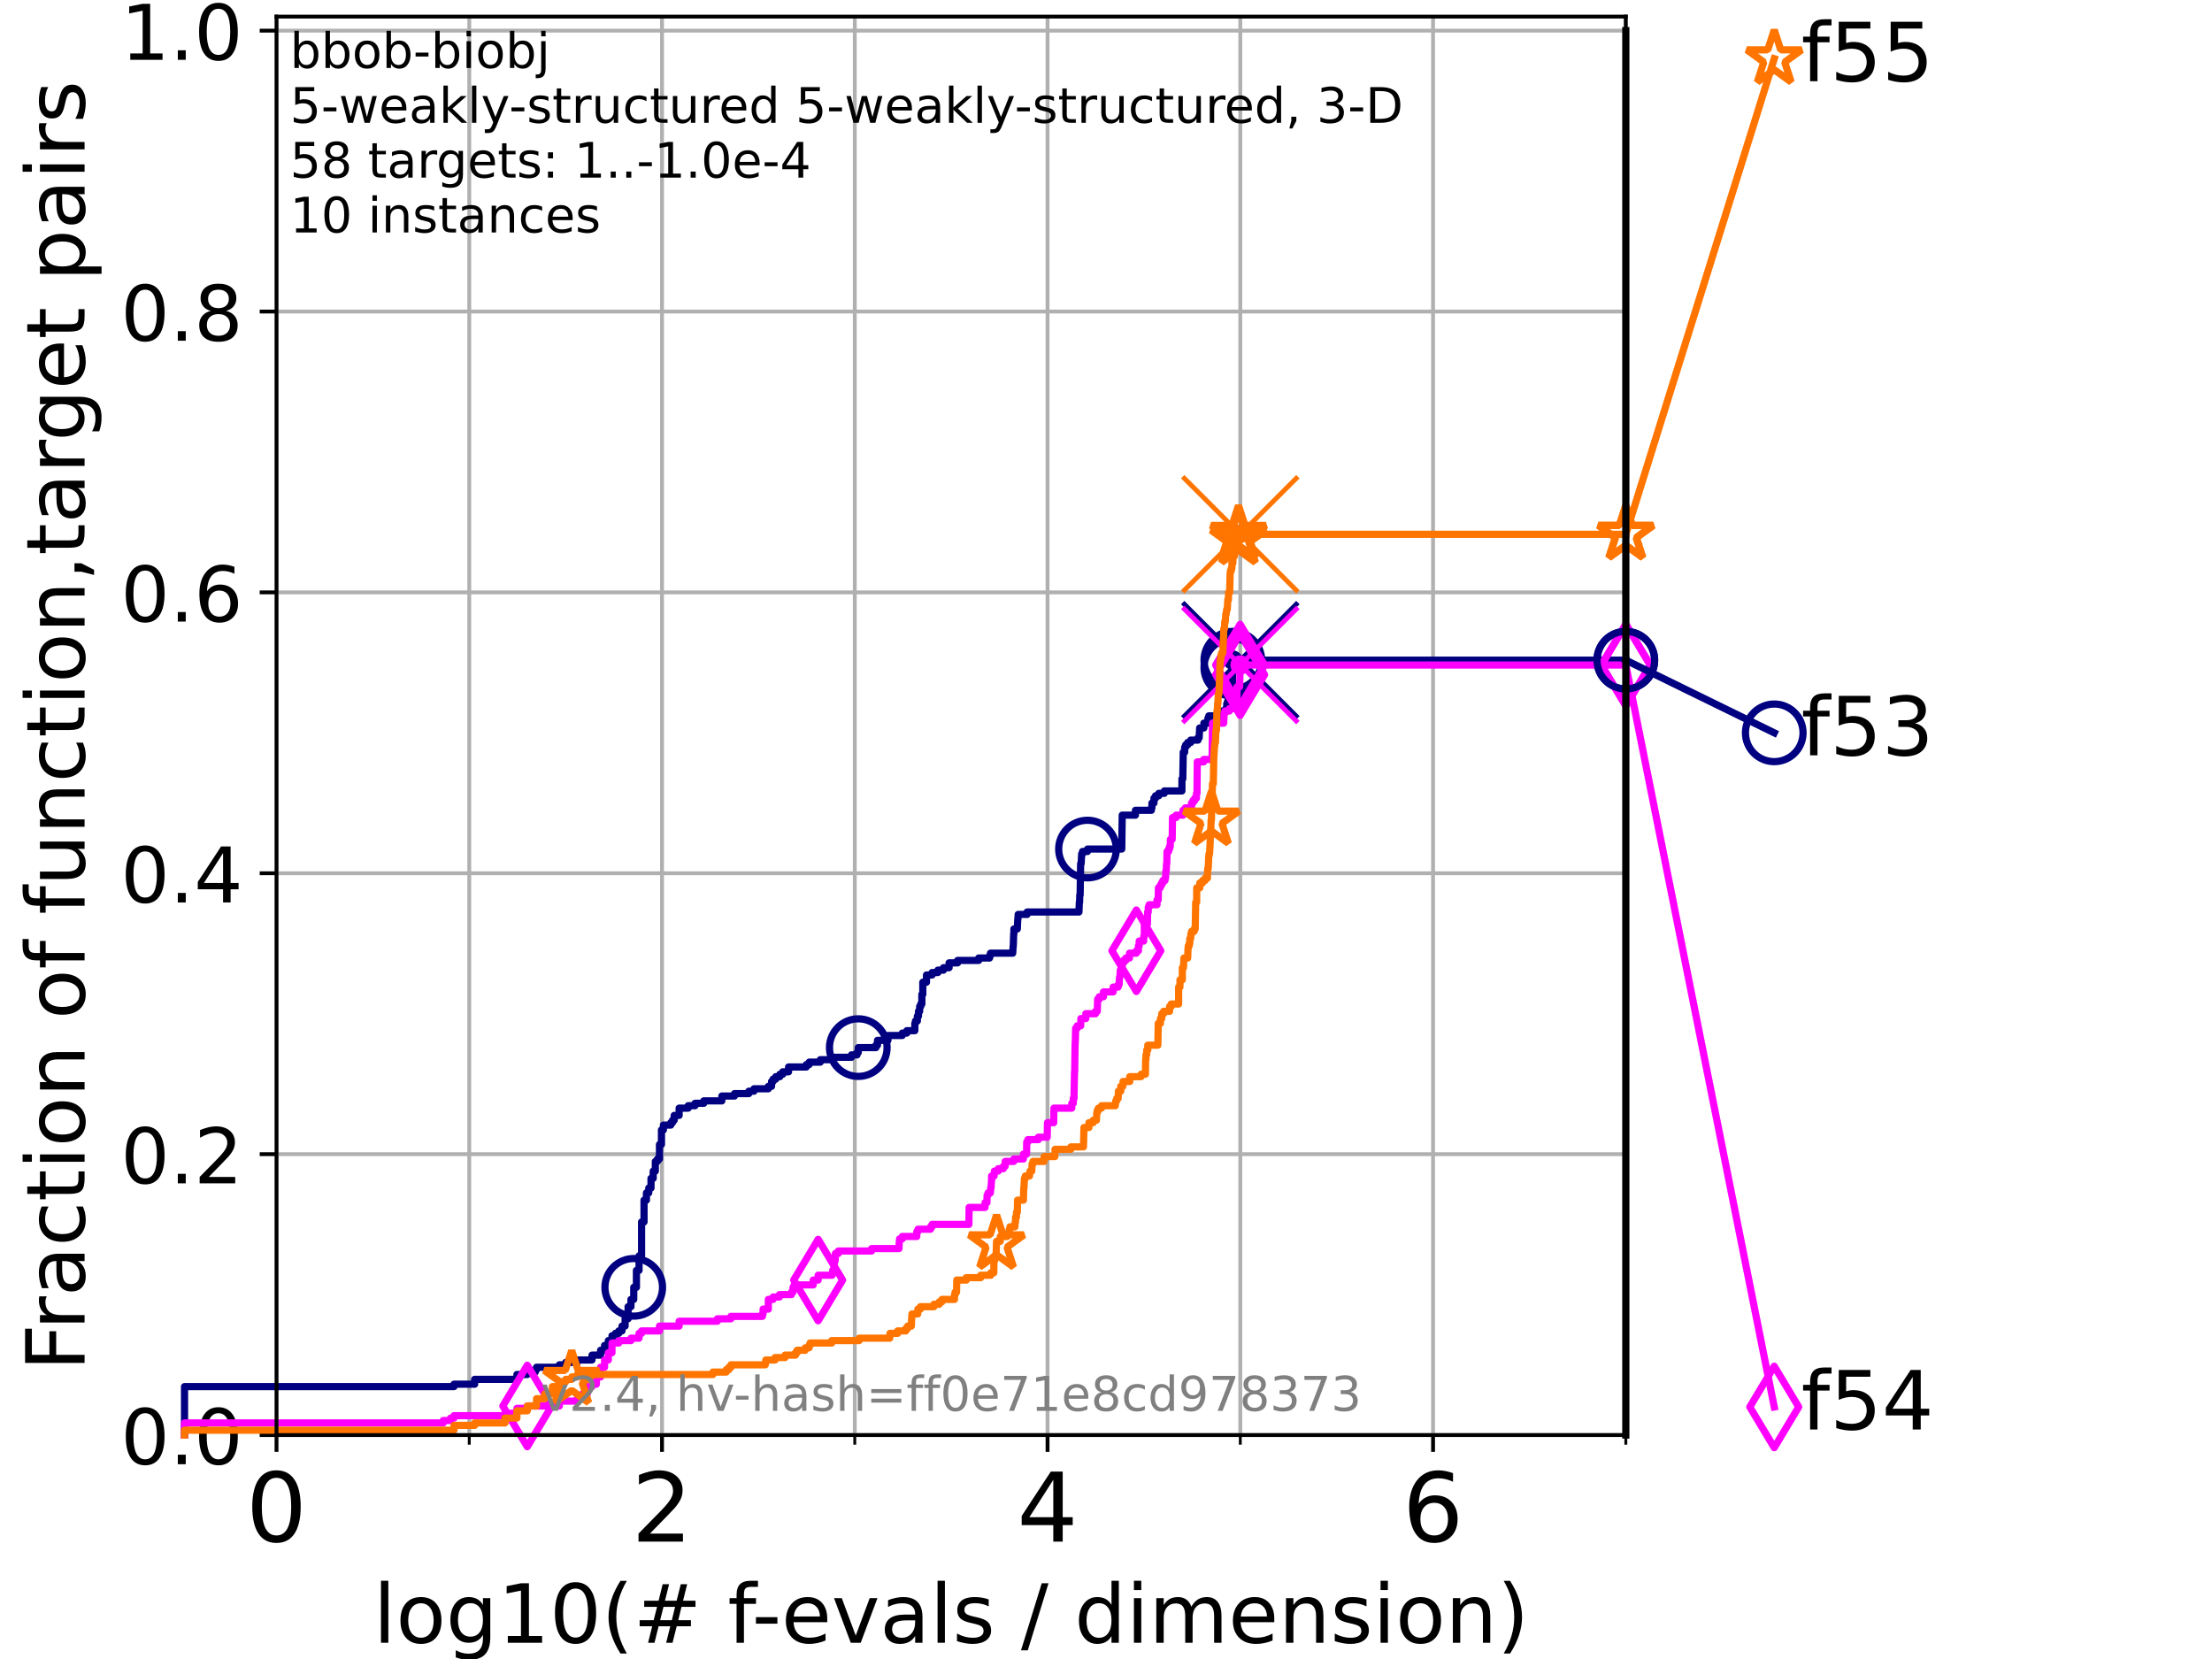 <?xml version="1.0" encoding="utf-8" standalone="no"?>
<!DOCTYPE svg PUBLIC "-//W3C//DTD SVG 1.1//EN"
  "http://www.w3.org/Graphics/SVG/1.1/DTD/svg11.dtd">
<!-- Created with matplotlib (https://matplotlib.org/) -->
<svg height="345.6pt" version="1.1" viewBox="0 0 460.8 345.6" width="460.8pt" xmlns="http://www.w3.org/2000/svg" xmlns:xlink="http://www.w3.org/1999/xlink">
 <defs>
  <style type="text/css">*{stroke-linecap:butt;stroke-linejoin:round;}</style>
 </defs>
 <g id="figure_1">
  <g id="patch_1">
   <path d="M 0 345.6 
L 460.8 345.6 
L 460.8 0 
L 0 0 
z
" style="fill:#ffffff;"/>
  </g>
  <g id="axes_1">
   <g id="patch_2">
    <path d="M 57.6 298.944 
L 338.688 298.944 
L 338.688 3.456 
L 57.6 3.456 
z
" style="fill:#ffffff;"/>
   </g>
   <g id="matplotlib.axis_1">
    <g id="xtick_1">
     <g id="line2d_1">
      <path clip-path="url(#pd748ca84dd)" d="M 57.6 298.944 
L 57.6 3.456 
" style="fill:none;stroke:#b0b0b0;stroke-linecap:square;stroke-width:0.8;"/>
     </g>
     <g id="line2d_2">
      <defs>
       <path d="M 0 0 
L 0 3.5 
" id="ma27e80928c" style="stroke:#000000;stroke-width:0.8;"/>
      </defs>
      <g>
       <use style="stroke:#000000;stroke-width:0.8;" x="57.6" xlink:href="#ma27e80928c" y="298.944"/>
      </g>
     </g>
     <g id="text_1">
      <!-- 0 -->
      <g transform="translate(51.237 321.141)scale(0.2 -0.2)">
       <defs>
        <path d="M 31.781 66.406 
Q 24.172 66.406 20.328 58.906 
Q 16.5 51.422 16.5 36.375 
Q 16.5 21.391 20.328 13.891 
Q 24.172 6.391 31.781 6.391 
Q 39.453 6.391 43.281 13.891 
Q 47.125 21.391 47.125 36.375 
Q 47.125 51.422 43.281 58.906 
Q 39.453 66.406 31.781 66.406 
z
M 31.781 74.219 
Q 44.047 74.219 50.516 64.516 
Q 56.984 54.828 56.984 36.375 
Q 56.984 17.969 50.516 8.266 
Q 44.047 -1.422 31.781 -1.422 
Q 19.531 -1.422 13.062 8.266 
Q 6.594 17.969 6.594 36.375 
Q 6.594 54.828 13.062 64.516 
Q 19.531 74.219 31.781 74.219 
z
" id="DejaVuSans-48"/>
       </defs>
       <use xlink:href="#DejaVuSans-48"/>
      </g>
     </g>
    </g>
    <g id="xtick_2">
     <g id="line2d_3">
      <path clip-path="url(#pd748ca84dd)" d="M 137.911 298.944 
L 137.911 3.456 
" style="fill:none;stroke:#b0b0b0;stroke-linecap:square;stroke-width:0.8;"/>
     </g>
     <g id="line2d_4">
      <g>
       <use style="stroke:#000000;stroke-width:0.8;" x="137.911" xlink:href="#ma27e80928c" y="298.944"/>
      </g>
     </g>
     <g id="text_2">
      <!-- 2 -->
      <g transform="translate(131.548 321.141)scale(0.2 -0.2)">
       <defs>
        <path d="M 19.188 8.297 
L 53.609 8.297 
L 53.609 0 
L 7.328 0 
L 7.328 8.297 
Q 12.938 14.109 22.625 23.891 
Q 32.328 33.688 34.812 36.531 
Q 39.547 41.844 41.422 45.531 
Q 43.312 49.219 43.312 52.781 
Q 43.312 58.594 39.234 62.25 
Q 35.156 65.922 28.609 65.922 
Q 23.969 65.922 18.812 64.312 
Q 13.672 62.703 7.812 59.422 
L 7.812 69.391 
Q 13.766 71.781 18.938 73 
Q 24.125 74.219 28.422 74.219 
Q 39.75 74.219 46.484 68.547 
Q 53.219 62.891 53.219 53.422 
Q 53.219 48.922 51.531 44.891 
Q 49.859 40.875 45.406 35.406 
Q 44.188 33.984 37.641 27.219 
Q 31.109 20.453 19.188 8.297 
z
" id="DejaVuSans-50"/>
       </defs>
       <use xlink:href="#DejaVuSans-50"/>
      </g>
     </g>
    </g>
    <g id="xtick_3">
     <g id="line2d_5">
      <path clip-path="url(#pd748ca84dd)" d="M 218.222 298.944 
L 218.222 3.456 
" style="fill:none;stroke:#b0b0b0;stroke-linecap:square;stroke-width:0.8;"/>
     </g>
     <g id="line2d_6">
      <g>
       <use style="stroke:#000000;stroke-width:0.8;" x="218.222" xlink:href="#ma27e80928c" y="298.944"/>
      </g>
     </g>
     <g id="text_3">
      <!-- 4 -->
      <g transform="translate(211.859 321.141)scale(0.2 -0.2)">
       <defs>
        <path d="M 37.797 64.312 
L 12.891 25.391 
L 37.797 25.391 
z
M 35.203 72.906 
L 47.609 72.906 
L 47.609 25.391 
L 58.016 25.391 
L 58.016 17.188 
L 47.609 17.188 
L 47.609 0 
L 37.797 0 
L 37.797 17.188 
L 4.891 17.188 
L 4.891 26.703 
z
" id="DejaVuSans-52"/>
       </defs>
       <use xlink:href="#DejaVuSans-52"/>
      </g>
     </g>
    </g>
    <g id="xtick_4">
     <g id="line2d_7">
      <path clip-path="url(#pd748ca84dd)" d="M 298.533 298.944 
L 298.533 3.456 
" style="fill:none;stroke:#b0b0b0;stroke-linecap:square;stroke-width:0.8;"/>
     </g>
     <g id="line2d_8">
      <g>
       <use style="stroke:#000000;stroke-width:0.8;" x="298.533" xlink:href="#ma27e80928c" y="298.944"/>
      </g>
     </g>
     <g id="text_4">
      <!-- 6 -->
      <g transform="translate(292.17 321.141)scale(0.2 -0.2)">
       <defs>
        <path d="M 33.016 40.375 
Q 26.375 40.375 22.484 35.828 
Q 18.609 31.297 18.609 23.391 
Q 18.609 15.531 22.484 10.953 
Q 26.375 6.391 33.016 6.391 
Q 39.656 6.391 43.531 10.953 
Q 47.406 15.531 47.406 23.391 
Q 47.406 31.297 43.531 35.828 
Q 39.656 40.375 33.016 40.375 
z
M 52.594 71.297 
L 52.594 62.312 
Q 48.875 64.062 45.094 64.984 
Q 41.312 65.922 37.594 65.922 
Q 27.828 65.922 22.672 59.328 
Q 17.531 52.734 16.797 39.406 
Q 19.672 43.656 24.016 45.922 
Q 28.375 48.188 33.594 48.188 
Q 44.578 48.188 50.953 41.516 
Q 57.328 34.859 57.328 23.391 
Q 57.328 12.156 50.688 5.359 
Q 44.047 -1.422 33.016 -1.422 
Q 20.359 -1.422 13.672 8.266 
Q 6.984 17.969 6.984 36.375 
Q 6.984 53.656 15.188 63.938 
Q 23.391 74.219 37.203 74.219 
Q 40.922 74.219 44.703 73.484 
Q 48.484 72.75 52.594 71.297 
z
" id="DejaVuSans-54"/>
       </defs>
       <use xlink:href="#DejaVuSans-54"/>
      </g>
     </g>
    </g>
    <g id="xtick_5">
     <g id="line2d_9">
      <path clip-path="url(#pd748ca84dd)" d="M 97.755 298.944 
L 97.755 3.456 
" style="fill:none;stroke:#b0b0b0;stroke-linecap:square;stroke-width:0.8;"/>
     </g>
     <g id="line2d_10">
      <defs>
       <path d="M 0 0 
L 0 2 
" id="m05121e57a5" style="stroke:#000000;stroke-width:0.6;"/>
      </defs>
      <g>
       <use style="stroke:#000000;stroke-width:0.6;" x="97.755" xlink:href="#m05121e57a5" y="298.944"/>
      </g>
     </g>
    </g>
    <g id="xtick_6">
     <g id="line2d_11">
      <path clip-path="url(#pd748ca84dd)" d="M 178.066 298.944 
L 178.066 3.456 
" style="fill:none;stroke:#b0b0b0;stroke-linecap:square;stroke-width:0.8;"/>
     </g>
     <g id="line2d_12">
      <g>
       <use style="stroke:#000000;stroke-width:0.6;" x="178.066" xlink:href="#m05121e57a5" y="298.944"/>
      </g>
     </g>
    </g>
    <g id="xtick_7">
     <g id="line2d_13">
      <path clip-path="url(#pd748ca84dd)" d="M 258.377 298.944 
L 258.377 3.456 
" style="fill:none;stroke:#b0b0b0;stroke-linecap:square;stroke-width:0.8;"/>
     </g>
     <g id="line2d_14">
      <g>
       <use style="stroke:#000000;stroke-width:0.6;" x="258.377" xlink:href="#m05121e57a5" y="298.944"/>
      </g>
     </g>
    </g>
    <g id="xtick_8">
     <g id="line2d_15">
      <path clip-path="url(#pd748ca84dd)" d="M 338.688 298.944 
L 338.688 3.456 
" style="fill:none;stroke:#b0b0b0;stroke-linecap:square;stroke-width:0.8;"/>
     </g>
     <g id="line2d_16">
      <g>
       <use style="stroke:#000000;stroke-width:0.6;" x="338.688" xlink:href="#m05121e57a5" y="298.944"/>
      </g>
     </g>
    </g>
    <g id="text_5">
     <!-- log10(# f-evals / dimension) -->
     <g transform="translate(77.764 342.218)scale(0.17 -0.17)">
      <defs>
       <path d="M 9.422 75.984 
L 18.406 75.984 
L 18.406 0 
L 9.422 0 
z
" id="DejaVuSans-108"/>
       <path d="M 30.609 48.391 
Q 23.391 48.391 19.188 42.75 
Q 14.984 37.109 14.984 27.297 
Q 14.984 17.484 19.156 11.844 
Q 23.344 6.203 30.609 6.203 
Q 37.797 6.203 41.984 11.859 
Q 46.188 17.531 46.188 27.297 
Q 46.188 37.016 41.984 42.703 
Q 37.797 48.391 30.609 48.391 
z
M 30.609 56 
Q 42.328 56 49.016 48.375 
Q 55.719 40.766 55.719 27.297 
Q 55.719 13.875 49.016 6.219 
Q 42.328 -1.422 30.609 -1.422 
Q 18.844 -1.422 12.172 6.219 
Q 5.516 13.875 5.516 27.297 
Q 5.516 40.766 12.172 48.375 
Q 18.844 56 30.609 56 
z
" id="DejaVuSans-111"/>
       <path d="M 45.406 27.984 
Q 45.406 37.75 41.375 43.109 
Q 37.359 48.484 30.078 48.484 
Q 22.859 48.484 18.828 43.109 
Q 14.797 37.75 14.797 27.984 
Q 14.797 18.266 18.828 12.891 
Q 22.859 7.516 30.078 7.516 
Q 37.359 7.516 41.375 12.891 
Q 45.406 18.266 45.406 27.984 
z
M 54.391 6.781 
Q 54.391 -7.172 48.188 -13.984 
Q 42 -20.797 29.203 -20.797 
Q 24.469 -20.797 20.266 -20.094 
Q 16.062 -19.391 12.109 -17.922 
L 12.109 -9.188 
Q 16.062 -11.328 19.922 -12.344 
Q 23.781 -13.375 27.781 -13.375 
Q 36.625 -13.375 41.016 -8.766 
Q 45.406 -4.156 45.406 5.172 
L 45.406 9.625 
Q 42.625 4.781 38.281 2.391 
Q 33.938 0 27.875 0 
Q 17.828 0 11.672 7.656 
Q 5.516 15.328 5.516 27.984 
Q 5.516 40.672 11.672 48.328 
Q 17.828 56 27.875 56 
Q 33.938 56 38.281 53.609 
Q 42.625 51.219 45.406 46.391 
L 45.406 54.688 
L 54.391 54.688 
z
" id="DejaVuSans-103"/>
       <path d="M 12.406 8.297 
L 28.516 8.297 
L 28.516 63.922 
L 10.984 60.406 
L 10.984 69.391 
L 28.422 72.906 
L 38.281 72.906 
L 38.281 8.297 
L 54.391 8.297 
L 54.391 0 
L 12.406 0 
z
" id="DejaVuSans-49"/>
       <path d="M 31 75.875 
Q 24.469 64.656 21.281 53.656 
Q 18.109 42.672 18.109 31.391 
Q 18.109 20.125 21.312 9.062 
Q 24.516 -2 31 -13.188 
L 23.188 -13.188 
Q 15.875 -1.703 12.234 9.375 
Q 8.594 20.453 8.594 31.391 
Q 8.594 42.281 12.203 53.312 
Q 15.828 64.359 23.188 75.875 
z
" id="DejaVuSans-40"/>
       <path d="M 51.125 44 
L 36.922 44 
L 32.812 27.688 
L 47.125 27.688 
z
M 43.797 71.781 
L 38.719 51.516 
L 52.984 51.516 
L 58.109 71.781 
L 65.922 71.781 
L 60.891 51.516 
L 76.125 51.516 
L 76.125 44 
L 58.984 44 
L 54.984 27.688 
L 70.516 27.688 
L 70.516 20.219 
L 53.078 20.219 
L 48 0 
L 40.188 0 
L 45.219 20.219 
L 30.906 20.219 
L 25.875 0 
L 18.016 0 
L 23.094 20.219 
L 7.719 20.219 
L 7.719 27.688 
L 24.906 27.688 
L 29 44 
L 13.281 44 
L 13.281 51.516 
L 30.906 51.516 
L 35.891 71.781 
z
" id="DejaVuSans-35"/>
       <path id="DejaVuSans-32"/>
       <path d="M 37.109 75.984 
L 37.109 68.5 
L 28.516 68.5 
Q 23.688 68.5 21.797 66.547 
Q 19.922 64.594 19.922 59.516 
L 19.922 54.688 
L 34.719 54.688 
L 34.719 47.703 
L 19.922 47.703 
L 19.922 0 
L 10.891 0 
L 10.891 47.703 
L 2.297 47.703 
L 2.297 54.688 
L 10.891 54.688 
L 10.891 58.5 
Q 10.891 67.625 15.141 71.797 
Q 19.391 75.984 28.609 75.984 
z
" id="DejaVuSans-102"/>
       <path d="M 4.891 31.391 
L 31.203 31.391 
L 31.203 23.391 
L 4.891 23.391 
z
" id="DejaVuSans-45"/>
       <path d="M 56.203 29.594 
L 56.203 25.203 
L 14.891 25.203 
Q 15.484 15.922 20.484 11.062 
Q 25.484 6.203 34.422 6.203 
Q 39.594 6.203 44.453 7.469 
Q 49.312 8.734 54.109 11.281 
L 54.109 2.781 
Q 49.266 0.734 44.188 -0.344 
Q 39.109 -1.422 33.891 -1.422 
Q 20.797 -1.422 13.156 6.188 
Q 5.516 13.812 5.516 26.812 
Q 5.516 40.234 12.766 48.109 
Q 20.016 56 32.328 56 
Q 43.359 56 49.781 48.891 
Q 56.203 41.797 56.203 29.594 
z
M 47.219 32.234 
Q 47.125 39.594 43.094 43.984 
Q 39.062 48.391 32.422 48.391 
Q 24.906 48.391 20.391 44.141 
Q 15.875 39.891 15.188 32.172 
z
" id="DejaVuSans-101"/>
       <path d="M 2.984 54.688 
L 12.5 54.688 
L 29.594 8.797 
L 46.688 54.688 
L 56.203 54.688 
L 35.688 0 
L 23.484 0 
z
" id="DejaVuSans-118"/>
       <path d="M 34.281 27.484 
Q 23.391 27.484 19.188 25 
Q 14.984 22.516 14.984 16.5 
Q 14.984 11.719 18.141 8.906 
Q 21.297 6.109 26.703 6.109 
Q 34.188 6.109 38.703 11.406 
Q 43.219 16.703 43.219 25.484 
L 43.219 27.484 
z
M 52.203 31.203 
L 52.203 0 
L 43.219 0 
L 43.219 8.297 
Q 40.141 3.328 35.547 0.953 
Q 30.953 -1.422 24.312 -1.422 
Q 15.922 -1.422 10.953 3.297 
Q 6 8.016 6 15.922 
Q 6 25.141 12.172 29.828 
Q 18.359 34.516 30.609 34.516 
L 43.219 34.516 
L 43.219 35.406 
Q 43.219 41.609 39.141 45 
Q 35.062 48.391 27.688 48.391 
Q 23 48.391 18.547 47.266 
Q 14.109 46.141 10.016 43.891 
L 10.016 52.203 
Q 14.938 54.109 19.578 55.047 
Q 24.219 56 28.609 56 
Q 40.484 56 46.344 49.844 
Q 52.203 43.703 52.203 31.203 
z
" id="DejaVuSans-97"/>
       <path d="M 44.281 53.078 
L 44.281 44.578 
Q 40.484 46.531 36.375 47.5 
Q 32.281 48.484 27.875 48.484 
Q 21.188 48.484 17.844 46.438 
Q 14.5 44.391 14.5 40.281 
Q 14.5 37.156 16.891 35.375 
Q 19.281 33.594 26.516 31.984 
L 29.594 31.297 
Q 39.156 29.25 43.188 25.516 
Q 47.219 21.781 47.219 15.094 
Q 47.219 7.469 41.188 3.016 
Q 35.156 -1.422 24.609 -1.422 
Q 20.219 -1.422 15.453 -0.562 
Q 10.688 0.297 5.422 2 
L 5.422 11.281 
Q 10.406 8.688 15.234 7.391 
Q 20.062 6.109 24.812 6.109 
Q 31.156 6.109 34.562 8.281 
Q 37.984 10.453 37.984 14.406 
Q 37.984 18.062 35.516 20.016 
Q 33.062 21.969 24.703 23.781 
L 21.578 24.516 
Q 13.234 26.266 9.516 29.906 
Q 5.812 33.547 5.812 39.891 
Q 5.812 47.609 11.281 51.797 
Q 16.75 56 26.812 56 
Q 31.781 56 36.172 55.266 
Q 40.578 54.547 44.281 53.078 
z
" id="DejaVuSans-115"/>
       <path d="M 25.391 72.906 
L 33.688 72.906 
L 8.297 -9.281 
L 0 -9.281 
z
" id="DejaVuSans-47"/>
       <path d="M 45.406 46.391 
L 45.406 75.984 
L 54.391 75.984 
L 54.391 0 
L 45.406 0 
L 45.406 8.203 
Q 42.578 3.328 38.25 0.953 
Q 33.938 -1.422 27.875 -1.422 
Q 17.969 -1.422 11.734 6.484 
Q 5.516 14.406 5.516 27.297 
Q 5.516 40.188 11.734 48.094 
Q 17.969 56 27.875 56 
Q 33.938 56 38.25 53.625 
Q 42.578 51.266 45.406 46.391 
z
M 14.797 27.297 
Q 14.797 17.391 18.875 11.75 
Q 22.953 6.109 30.078 6.109 
Q 37.203 6.109 41.297 11.75 
Q 45.406 17.391 45.406 27.297 
Q 45.406 37.203 41.297 42.844 
Q 37.203 48.484 30.078 48.484 
Q 22.953 48.484 18.875 42.844 
Q 14.797 37.203 14.797 27.297 
z
" id="DejaVuSans-100"/>
       <path d="M 9.422 54.688 
L 18.406 54.688 
L 18.406 0 
L 9.422 0 
z
M 9.422 75.984 
L 18.406 75.984 
L 18.406 64.594 
L 9.422 64.594 
z
" id="DejaVuSans-105"/>
       <path d="M 52 44.188 
Q 55.375 50.25 60.062 53.125 
Q 64.75 56 71.094 56 
Q 79.641 56 84.281 50.016 
Q 88.922 44.047 88.922 33.016 
L 88.922 0 
L 79.891 0 
L 79.891 32.719 
Q 79.891 40.578 77.094 44.375 
Q 74.312 48.188 68.609 48.188 
Q 61.625 48.188 57.562 43.547 
Q 53.516 38.922 53.516 30.906 
L 53.516 0 
L 44.484 0 
L 44.484 32.719 
Q 44.484 40.625 41.703 44.406 
Q 38.922 48.188 33.109 48.188 
Q 26.219 48.188 22.156 43.531 
Q 18.109 38.875 18.109 30.906 
L 18.109 0 
L 9.078 0 
L 9.078 54.688 
L 18.109 54.688 
L 18.109 46.188 
Q 21.188 51.219 25.484 53.609 
Q 29.781 56 35.688 56 
Q 41.656 56 45.828 52.969 
Q 50 49.953 52 44.188 
z
" id="DejaVuSans-109"/>
       <path d="M 54.891 33.016 
L 54.891 0 
L 45.906 0 
L 45.906 32.719 
Q 45.906 40.484 42.875 44.328 
Q 39.844 48.188 33.797 48.188 
Q 26.516 48.188 22.312 43.547 
Q 18.109 38.922 18.109 30.906 
L 18.109 0 
L 9.078 0 
L 9.078 54.688 
L 18.109 54.688 
L 18.109 46.188 
Q 21.344 51.125 25.703 53.562 
Q 30.078 56 35.797 56 
Q 45.219 56 50.047 50.172 
Q 54.891 44.344 54.891 33.016 
z
" id="DejaVuSans-110"/>
       <path d="M 8.016 75.875 
L 15.828 75.875 
Q 23.141 64.359 26.781 53.312 
Q 30.422 42.281 30.422 31.391 
Q 30.422 20.453 26.781 9.375 
Q 23.141 -1.703 15.828 -13.188 
L 8.016 -13.188 
Q 14.5 -2 17.703 9.062 
Q 20.906 20.125 20.906 31.391 
Q 20.906 42.672 17.703 53.656 
Q 14.5 64.656 8.016 75.875 
z
" id="DejaVuSans-41"/>
      </defs>
      <use xlink:href="#DejaVuSans-108"/>
      <use x="27.783" xlink:href="#DejaVuSans-111"/>
      <use x="88.965" xlink:href="#DejaVuSans-103"/>
      <use x="152.441" xlink:href="#DejaVuSans-49"/>
      <use x="216.064" xlink:href="#DejaVuSans-48"/>
      <use x="279.688" xlink:href="#DejaVuSans-40"/>
      <use x="318.701" xlink:href="#DejaVuSans-35"/>
      <use x="402.49" xlink:href="#DejaVuSans-32"/>
      <use x="434.277" xlink:href="#DejaVuSans-102"/>
      <use x="463.982" xlink:href="#DejaVuSans-45"/>
      <use x="500.066" xlink:href="#DejaVuSans-101"/>
      <use x="561.59" xlink:href="#DejaVuSans-118"/>
      <use x="620.77" xlink:href="#DejaVuSans-97"/>
      <use x="682.049" xlink:href="#DejaVuSans-108"/>
      <use x="709.832" xlink:href="#DejaVuSans-115"/>
      <use x="761.932" xlink:href="#DejaVuSans-32"/>
      <use x="793.719" xlink:href="#DejaVuSans-47"/>
      <use x="827.41" xlink:href="#DejaVuSans-32"/>
      <use x="859.197" xlink:href="#DejaVuSans-100"/>
      <use x="922.674" xlink:href="#DejaVuSans-105"/>
      <use x="950.457" xlink:href="#DejaVuSans-109"/>
      <use x="1047.869" xlink:href="#DejaVuSans-101"/>
      <use x="1109.393" xlink:href="#DejaVuSans-110"/>
      <use x="1172.771" xlink:href="#DejaVuSans-115"/>
      <use x="1224.871" xlink:href="#DejaVuSans-105"/>
      <use x="1252.654" xlink:href="#DejaVuSans-111"/>
      <use x="1313.836" xlink:href="#DejaVuSans-110"/>
      <use x="1377.215" xlink:href="#DejaVuSans-41"/>
     </g>
    </g>
   </g>
   <g id="matplotlib.axis_2">
    <g id="ytick_1">
     <g id="line2d_17">
      <path clip-path="url(#pd748ca84dd)" d="M 57.6 298.944 
L 338.688 298.944 
" style="fill:none;stroke:#b0b0b0;stroke-linecap:square;stroke-width:0.8;"/>
     </g>
     <g id="line2d_18">
      <defs>
       <path d="M 0 0 
L -3.5 0 
" id="me921204f0a" style="stroke:#000000;stroke-width:0.8;"/>
      </defs>
      <g>
       <use style="stroke:#000000;stroke-width:0.8;" x="57.6" xlink:href="#me921204f0a" y="298.944"/>
      </g>
     </g>
     <g id="text_6">
      <!-- 0.0 -->
      <g transform="translate(25.155 305.023)scale(0.16 -0.16)">
       <defs>
        <path d="M 10.688 12.406 
L 21 12.406 
L 21 0 
L 10.688 0 
z
" id="DejaVuSans-46"/>
       </defs>
       <use xlink:href="#DejaVuSans-48"/>
       <use x="63.623" xlink:href="#DejaVuSans-46"/>
       <use x="95.41" xlink:href="#DejaVuSans-48"/>
      </g>
     </g>
    </g>
    <g id="ytick_2">
     <g id="line2d_19">
      <path clip-path="url(#pd748ca84dd)" d="M 57.6 240.432 
L 338.688 240.432 
" style="fill:none;stroke:#b0b0b0;stroke-linecap:square;stroke-width:0.8;"/>
     </g>
     <g id="line2d_20">
      <g>
       <use style="stroke:#000000;stroke-width:0.8;" x="57.6" xlink:href="#me921204f0a" y="240.432"/>
      </g>
     </g>
     <g id="text_7">
      <!-- 0.2 -->
      <g transform="translate(25.155 246.51)scale(0.16 -0.16)">
       <use xlink:href="#DejaVuSans-48"/>
       <use x="63.623" xlink:href="#DejaVuSans-46"/>
       <use x="95.41" xlink:href="#DejaVuSans-50"/>
      </g>
     </g>
    </g>
    <g id="ytick_3">
     <g id="line2d_21">
      <path clip-path="url(#pd748ca84dd)" d="M 57.6 181.919 
L 338.688 181.919 
" style="fill:none;stroke:#b0b0b0;stroke-linecap:square;stroke-width:0.8;"/>
     </g>
     <g id="line2d_22">
      <g>
       <use style="stroke:#000000;stroke-width:0.8;" x="57.6" xlink:href="#me921204f0a" y="181.919"/>
      </g>
     </g>
     <g id="text_8">
      <!-- 0.4 -->
      <g transform="translate(25.155 187.998)scale(0.16 -0.16)">
       <use xlink:href="#DejaVuSans-48"/>
       <use x="63.623" xlink:href="#DejaVuSans-46"/>
       <use x="95.41" xlink:href="#DejaVuSans-52"/>
      </g>
     </g>
    </g>
    <g id="ytick_4">
     <g id="line2d_23">
      <path clip-path="url(#pd748ca84dd)" d="M 57.6 123.407 
L 338.688 123.407 
" style="fill:none;stroke:#b0b0b0;stroke-linecap:square;stroke-width:0.8;"/>
     </g>
     <g id="line2d_24">
      <g>
       <use style="stroke:#000000;stroke-width:0.8;" x="57.6" xlink:href="#me921204f0a" y="123.407"/>
      </g>
     </g>
     <g id="text_9">
      <!-- 0.6 -->
      <g transform="translate(25.155 129.485)scale(0.16 -0.16)">
       <use xlink:href="#DejaVuSans-48"/>
       <use x="63.623" xlink:href="#DejaVuSans-46"/>
       <use x="95.41" xlink:href="#DejaVuSans-54"/>
      </g>
     </g>
    </g>
    <g id="ytick_5">
     <g id="line2d_25">
      <path clip-path="url(#pd748ca84dd)" d="M 57.6 64.894 
L 338.688 64.894 
" style="fill:none;stroke:#b0b0b0;stroke-linecap:square;stroke-width:0.8;"/>
     </g>
     <g id="line2d_26">
      <g>
       <use style="stroke:#000000;stroke-width:0.8;" x="57.6" xlink:href="#me921204f0a" y="64.894"/>
      </g>
     </g>
     <g id="text_10">
      <!-- 0.8 -->
      <g transform="translate(25.155 70.973)scale(0.16 -0.16)">
       <defs>
        <path d="M 31.781 34.625 
Q 24.75 34.625 20.719 30.859 
Q 16.703 27.094 16.703 20.516 
Q 16.703 13.922 20.719 10.156 
Q 24.75 6.391 31.781 6.391 
Q 38.812 6.391 42.859 10.172 
Q 46.922 13.969 46.922 20.516 
Q 46.922 27.094 42.891 30.859 
Q 38.875 34.625 31.781 34.625 
z
M 21.922 38.812 
Q 15.578 40.375 12.031 44.719 
Q 8.5 49.078 8.5 55.328 
Q 8.5 64.062 14.719 69.141 
Q 20.953 74.219 31.781 74.219 
Q 42.672 74.219 48.875 69.141 
Q 55.078 64.062 55.078 55.328 
Q 55.078 49.078 51.531 44.719 
Q 48 40.375 41.703 38.812 
Q 48.828 37.156 52.797 32.312 
Q 56.781 27.484 56.781 20.516 
Q 56.781 9.906 50.312 4.234 
Q 43.844 -1.422 31.781 -1.422 
Q 19.734 -1.422 13.25 4.234 
Q 6.781 9.906 6.781 20.516 
Q 6.781 27.484 10.781 32.312 
Q 14.797 37.156 21.922 38.812 
z
M 18.312 54.391 
Q 18.312 48.734 21.844 45.562 
Q 25.391 42.391 31.781 42.391 
Q 38.141 42.391 41.719 45.562 
Q 45.312 48.734 45.312 54.391 
Q 45.312 60.062 41.719 63.234 
Q 38.141 66.406 31.781 66.406 
Q 25.391 66.406 21.844 63.234 
Q 18.312 60.062 18.312 54.391 
z
" id="DejaVuSans-56"/>
       </defs>
       <use xlink:href="#DejaVuSans-48"/>
       <use x="63.623" xlink:href="#DejaVuSans-46"/>
       <use x="95.41" xlink:href="#DejaVuSans-56"/>
      </g>
     </g>
    </g>
    <g id="ytick_6">
     <g id="line2d_27">
      <path clip-path="url(#pd748ca84dd)" d="M 57.6 6.382 
L 338.688 6.382 
" style="fill:none;stroke:#b0b0b0;stroke-linecap:square;stroke-width:0.8;"/>
     </g>
     <g id="line2d_28">
      <g>
       <use style="stroke:#000000;stroke-width:0.8;" x="57.6" xlink:href="#me921204f0a" y="6.382"/>
      </g>
     </g>
     <g id="text_11">
      <!-- 1.0 -->
      <g transform="translate(25.155 12.46)scale(0.16 -0.16)">
       <use xlink:href="#DejaVuSans-49"/>
       <use x="63.623" xlink:href="#DejaVuSans-46"/>
       <use x="95.41" xlink:href="#DejaVuSans-48"/>
      </g>
     </g>
    </g>
    <g id="text_12">
     <!-- Fraction of function,target pairs -->
     <g transform="translate(17.62 285.585)rotate(-90)scale(0.17 -0.17)">
      <defs>
       <path d="M 9.812 72.906 
L 51.703 72.906 
L 51.703 64.594 
L 19.672 64.594 
L 19.672 43.109 
L 48.578 43.109 
L 48.578 34.812 
L 19.672 34.812 
L 19.672 0 
L 9.812 0 
z
" id="DejaVuSans-70"/>
       <path d="M 41.109 46.297 
Q 39.594 47.172 37.812 47.578 
Q 36.031 48 33.891 48 
Q 26.266 48 22.188 43.047 
Q 18.109 38.094 18.109 28.812 
L 18.109 0 
L 9.078 0 
L 9.078 54.688 
L 18.109 54.688 
L 18.109 46.188 
Q 20.953 51.172 25.484 53.578 
Q 30.031 56 36.531 56 
Q 37.453 56 38.578 55.875 
Q 39.703 55.766 41.062 55.516 
z
" id="DejaVuSans-114"/>
       <path d="M 48.781 52.594 
L 48.781 44.188 
Q 44.969 46.297 41.141 47.344 
Q 37.312 48.391 33.406 48.391 
Q 24.656 48.391 19.812 42.844 
Q 14.984 37.312 14.984 27.297 
Q 14.984 17.281 19.812 11.734 
Q 24.656 6.203 33.406 6.203 
Q 37.312 6.203 41.141 7.25 
Q 44.969 8.297 48.781 10.406 
L 48.781 2.094 
Q 45.016 0.344 40.984 -0.531 
Q 36.969 -1.422 32.422 -1.422 
Q 20.062 -1.422 12.781 6.344 
Q 5.516 14.109 5.516 27.297 
Q 5.516 40.672 12.859 48.328 
Q 20.219 56 33.016 56 
Q 37.156 56 41.109 55.141 
Q 45.062 54.297 48.781 52.594 
z
" id="DejaVuSans-99"/>
       <path d="M 18.312 70.219 
L 18.312 54.688 
L 36.812 54.688 
L 36.812 47.703 
L 18.312 47.703 
L 18.312 18.016 
Q 18.312 11.328 20.141 9.422 
Q 21.969 7.516 27.594 7.516 
L 36.812 7.516 
L 36.812 0 
L 27.594 0 
Q 17.188 0 13.234 3.875 
Q 9.281 7.766 9.281 18.016 
L 9.281 47.703 
L 2.688 47.703 
L 2.688 54.688 
L 9.281 54.688 
L 9.281 70.219 
z
" id="DejaVuSans-116"/>
       <path d="M 8.5 21.578 
L 8.5 54.688 
L 17.484 54.688 
L 17.484 21.922 
Q 17.484 14.156 20.5 10.266 
Q 23.531 6.391 29.594 6.391 
Q 36.859 6.391 41.078 11.031 
Q 45.312 15.672 45.312 23.688 
L 45.312 54.688 
L 54.297 54.688 
L 54.297 0 
L 45.312 0 
L 45.312 8.406 
Q 42.047 3.422 37.719 1 
Q 33.406 -1.422 27.688 -1.422 
Q 18.266 -1.422 13.375 4.438 
Q 8.5 10.297 8.5 21.578 
z
M 31.109 56 
z
" id="DejaVuSans-117"/>
       <path d="M 11.719 12.406 
L 22.016 12.406 
L 22.016 4 
L 14.016 -11.625 
L 7.719 -11.625 
L 11.719 4 
z
" id="DejaVuSans-44"/>
       <path d="M 18.109 8.203 
L 18.109 -20.797 
L 9.078 -20.797 
L 9.078 54.688 
L 18.109 54.688 
L 18.109 46.391 
Q 20.953 51.266 25.266 53.625 
Q 29.594 56 35.594 56 
Q 45.562 56 51.781 48.094 
Q 58.016 40.188 58.016 27.297 
Q 58.016 14.406 51.781 6.484 
Q 45.562 -1.422 35.594 -1.422 
Q 29.594 -1.422 25.266 0.953 
Q 20.953 3.328 18.109 8.203 
z
M 48.688 27.297 
Q 48.688 37.203 44.609 42.844 
Q 40.531 48.484 33.406 48.484 
Q 26.266 48.484 22.188 42.844 
Q 18.109 37.203 18.109 27.297 
Q 18.109 17.391 22.188 11.75 
Q 26.266 6.109 33.406 6.109 
Q 40.531 6.109 44.609 11.75 
Q 48.688 17.391 48.688 27.297 
z
" id="DejaVuSans-112"/>
      </defs>
      <use xlink:href="#DejaVuSans-70"/>
      <use x="50.27" xlink:href="#DejaVuSans-114"/>
      <use x="91.383" xlink:href="#DejaVuSans-97"/>
      <use x="152.662" xlink:href="#DejaVuSans-99"/>
      <use x="207.643" xlink:href="#DejaVuSans-116"/>
      <use x="246.852" xlink:href="#DejaVuSans-105"/>
      <use x="274.635" xlink:href="#DejaVuSans-111"/>
      <use x="335.816" xlink:href="#DejaVuSans-110"/>
      <use x="399.195" xlink:href="#DejaVuSans-32"/>
      <use x="430.982" xlink:href="#DejaVuSans-111"/>
      <use x="492.164" xlink:href="#DejaVuSans-102"/>
      <use x="527.369" xlink:href="#DejaVuSans-32"/>
      <use x="559.156" xlink:href="#DejaVuSans-102"/>
      <use x="594.361" xlink:href="#DejaVuSans-117"/>
      <use x="657.74" xlink:href="#DejaVuSans-110"/>
      <use x="721.119" xlink:href="#DejaVuSans-99"/>
      <use x="776.1" xlink:href="#DejaVuSans-116"/>
      <use x="815.309" xlink:href="#DejaVuSans-105"/>
      <use x="843.092" xlink:href="#DejaVuSans-111"/>
      <use x="904.273" xlink:href="#DejaVuSans-110"/>
      <use x="967.652" xlink:href="#DejaVuSans-44"/>
      <use x="999.439" xlink:href="#DejaVuSans-116"/>
      <use x="1038.648" xlink:href="#DejaVuSans-97"/>
      <use x="1099.928" xlink:href="#DejaVuSans-114"/>
      <use x="1139.291" xlink:href="#DejaVuSans-103"/>
      <use x="1202.768" xlink:href="#DejaVuSans-101"/>
      <use x="1264.291" xlink:href="#DejaVuSans-116"/>
      <use x="1303.5" xlink:href="#DejaVuSans-32"/>
      <use x="1335.287" xlink:href="#DejaVuSans-112"/>
      <use x="1398.764" xlink:href="#DejaVuSans-97"/>
      <use x="1460.043" xlink:href="#DejaVuSans-105"/>
      <use x="1487.826" xlink:href="#DejaVuSans-114"/>
      <use x="1528.939" xlink:href="#DejaVuSans-115"/>
     </g>
    </g>
   </g>
   <g id="line2d_29">
    <defs>
     <path d="M 0 1.5 
C 0.398 1.5 0.779 1.342 1.061 1.061 
C 1.342 0.779 1.5 0.398 1.5 0 
C 1.5 -0.398 1.342 -0.779 1.061 -1.061 
C 0.779 -1.342 0.398 -1.5 0 -1.5 
C -0.398 -1.5 -0.779 -1.342 -1.061 -1.061 
C -1.342 -0.779 -1.5 -0.398 -1.5 0 
C -1.5 0.398 -1.342 0.779 -1.061 1.061 
C -0.779 1.342 -0.398 1.5 0 1.5 
z
" id="mad15f84efc" style="stroke:#000080;"/>
    </defs>
    <g>
     <use style="fill:#000080;stroke:#000080;" x="256.822" xlink:href="#mad15f84efc" y="137.53"/>
     <use style="fill:#000080;stroke:#000080;" x="256.822" xlink:href="#mad15f84efc" y="137.53"/>
    </g>
   </g>
   <g id="line2d_30">
    <path d="M 38.441 298.944 
L 38.441 288.856 
L 94.576 288.856 
L 94.576 288.351 
L 98.881 288.351 
L 98.881 287.342 
L 107.68 287.342 
L 107.68 286.334 
L 109.843 286.334 
L 109.843 285.829 
L 111.506 285.829 
L 111.506 285.325 
L 111.768 285.325 
L 111.768 284.82 
L 116.523 284.82 
L 116.523 284.316 
L 117.857 284.316 
L 117.857 283.811 
L 120.255 283.811 
L 120.255 283.307 
L 123.327 283.307 
L 123.327 282.298 
L 125.111 282.298 
L 125.111 281.289 
L 125.939 281.289 
L 125.939 280.281 
L 126.729 280.281 
L 126.729 279.272 
L 127.485 279.272 
L 127.485 278.263 
L 128.21 278.263 
L 128.21 277.758 
L 128.905 277.758 
L 128.905 277.254 
L 129.574 277.254 
L 129.574 276.245 
L 130.219 276.245 
L 130.219 274.732 
L 130.84 274.732 
L 130.84 272.21 
L 131.44 272.21 
L 131.44 270.697 
L 132.02 270.697 
L 132.02 268.175 
L 132.581 268.175 
L 132.581 264.644 
L 133.125 264.644 
L 133.125 261.617 
L 133.652 261.617 
L 133.652 254.555 
L 134.164 254.555 
L 134.164 250.015 
L 134.661 250.015 
L 134.661 248.502 
L 135.145 248.502 
L 135.145 247.493 
L 135.615 247.493 
L 135.615 245.476 
L 136.073 245.476 
L 136.073 243.962 
L 136.52 243.962 
L 136.52 241.945 
L 136.955 241.945 
L 136.955 241.44 
L 137.38 241.44 
L 137.38 238.414 
L 137.794 238.414 
L 137.794 235.387 
L 138.199 235.387 
L 138.199 234.379 
L 139.731 234.379 
L 139.731 233.874 
L 140.094 233.874 
L 140.094 233.37 
L 140.449 233.37 
L 140.449 232.361 
L 141.474 232.361 
L 141.474 230.848 
L 143.358 230.848 
L 143.358 230.343 
L 144.787 230.343 
L 144.787 229.839 
L 146.609 229.839 
L 146.609 229.334 
L 150.373 229.334 
L 150.373 228.325 
L 153.008 228.325 
L 153.008 227.821 
L 155.991 227.821 
L 155.991 227.317 
L 157.07 227.317 
L 157.07 226.812 
L 160.055 226.812 
L 160.055 226.308 
L 160.727 226.308 
L 160.727 225.299 
L 161.054 225.299 
L 161.054 224.795 
L 161.615 224.795 
L 161.615 224.29 
L 162.461 224.29 
L 162.461 223.786 
L 163.062 223.786 
L 163.062 223.281 
L 164.27 223.281 
L 164.27 222.272 
L 167.975 222.272 
L 167.975 221.768 
L 168.577 221.768 
L 168.577 221.264 
L 170.882 221.264 
L 170.882 220.759 
L 173.103 220.759 
L 173.103 220.255 
L 177.373 220.255 
L 177.373 219.75 
L 178.537 219.75 
L 178.537 219.246 
L 178.795 219.246 
L 178.795 218.237 
L 182.466 218.237 
L 182.466 217.733 
L 182.798 217.733 
L 182.798 216.724 
L 184.974 216.724 
L 184.974 215.715 
L 187.955 215.715 
L 187.955 215.211 
L 188.911 215.211 
L 188.911 214.706 
L 190.576 214.706 
L 190.576 213.193 
L 190.706 213.193 
L 190.706 212.689 
L 191.105 212.689 
L 191.105 211.68 
L 191.334 211.68 
L 191.334 210.671 
L 191.582 210.671 
L 191.582 209.662 
L 191.801 209.662 
L 191.801 209.158 
L 192.04 209.158 
L 192.04 207.14 
L 192.237 207.14 
L 192.237 204.618 
L 193.006 204.618 
L 193.006 203.105 
L 194.173 203.105 
L 194.173 202.6 
L 195.381 202.6 
L 195.381 202.096 
L 196.54 202.096 
L 196.54 201.591 
L 197.711 201.591 
L 197.711 200.583 
L 199.483 200.583 
L 199.483 200.078 
L 203.878 200.078 
L 203.878 199.574 
L 206.147 199.574 
L 206.147 199.069 
L 206.328 199.069 
L 206.328 198.565 
L 210.966 198.565 
L 211.066 197.052 
L 211.089 197.052 
L 211.167 194.529 
L 211.212 194.529 
L 211.212 193.521 
L 211.923 193.521 
L 212.017 191.503 
L 212.053 191.503 
L 212.101 190.494 
L 213.968 190.494 
L 213.968 189.99 
L 224.766 189.99 
L 224.842 187.972 
L 224.898 187.972 
L 224.933 186.459 
L 225.011 186.459 
L 225.116 179.901 
L 225.227 179.901 
L 225.329 177.884 
L 225.508 177.884 
L 225.508 177.379 
L 226.545 177.379 
L 226.545 176.875 
L 233.682 176.875 
L 233.778 169.813 
L 236.53 169.813 
L 236.533 168.804 
L 239.85 168.804 
L 239.85 168.3 
L 239.966 168.3 
L 239.966 167.291 
L 240.387 167.291 
L 240.387 166.282 
L 240.716 166.282 
L 240.716 165.778 
L 241.391 165.778 
L 241.391 165.273 
L 242.545 165.273 
L 242.545 164.769 
L 246.216 164.769 
L 246.22 162.247 
L 246.395 162.247 
L 246.495 156.698 
L 246.783 156.698 
L 246.783 155.689 
L 246.979 155.689 
L 246.979 155.185 
L 247.409 155.185 
L 247.409 154.68 
L 248.047 154.68 
L 248.047 154.176 
L 249.561 154.176 
L 249.561 153.672 
L 249.809 153.672 
L 249.908 151.654 
L 250.787 151.654 
L 250.787 150.645 
L 251.624 150.645 
L 251.624 149.636 
L 251.812 149.636 
L 251.812 149.132 
L 254.526 149.132 
L 254.526 148.123 
L 255.357 148.123 
L 255.357 147.619 
L 255.55 147.619 
L 255.55 146.61 
L 255.717 146.61 
L 255.717 146.105 
L 256.061 146.105 
L 256.061 144.592 
L 256.347 144.592 
L 256.347 143.583 
L 256.713 143.583 
L 256.822 137.53 
L 338.688 137.53 
L 338.688 137.53 
" style="fill:none;stroke:#000080;stroke-linecap:square;stroke-width:1.5;"/>
   </g>
   <g id="line2d_31">
    <defs>
     <path d="M 0 6 
C 1.591 6 3.117 5.368 4.243 4.243 
C 5.368 3.117 6 1.591 6 0 
C 6 -1.591 5.368 -3.117 4.243 -4.243 
C 3.117 -5.368 1.591 -6 0 -6 
C -1.591 -6 -3.117 -5.368 -4.243 -4.243 
C -5.368 -3.117 -6 -1.591 -6 0 
C -6 1.591 -5.368 3.117 -4.243 4.243 
C -3.117 5.368 -1.591 6 0 6 
z
" id="mcd25c53a41" style="stroke:#000080;stroke-width:1.5;"/>
    </defs>
    <g>
     <use style="fill-opacity:0;stroke:#000080;stroke-width:1.5;" x="132.02" xlink:href="#mcd25c53a41" y="268.175"/>
     <use style="fill-opacity:0;stroke:#000080;stroke-width:1.5;" x="178.795" xlink:href="#mcd25c53a41" y="218.237"/>
     <use style="fill-opacity:0;stroke:#000080;stroke-width:1.5;" x="226.545" xlink:href="#mcd25c53a41" y="176.875"/>
     <use style="fill-opacity:0;stroke:#000080;stroke-width:1.5;" x="256.822" xlink:href="#mcd25c53a41" y="139.044"/>
     <use style="fill-opacity:0;stroke:#000080;stroke-width:1.5;" x="256.822" xlink:href="#mcd25c53a41" y="137.53"/>
     <use style="fill-opacity:0;stroke:#000080;stroke-width:1.5;" x="338.688" xlink:href="#mcd25c53a41" y="137.53"/>
    </g>
   </g>
   <g id="line2d_32">
    <path style="fill:none;stroke:#000080;stroke-linecap:square;stroke-width:1.5;"/>
    <g/>
   </g>
   <g id="line2d_33">
    <path clip-path="url(#pd748ca84dd)" d="M 258.377 137.53 
" style="fill:none;stroke:#000080;stroke-linecap:square;stroke-width:1.5;"/>
    <defs>
     <path d="M -12 12 
L 12 -12 
M -12 -12 
L 12 12 
" id="m095fffe034" style="stroke:#000080;"/>
    </defs>
    <g clip-path="url(#pd748ca84dd)">
     <use style="fill:#000080;stroke:#000080;" x="258.377" xlink:href="#m095fffe034" y="137.53"/>
    </g>
   </g>
   <g id="line2d_34">
    <defs>
     <path d="M 0 1.5 
C 0.398 1.5 0.779 1.342 1.061 1.061 
C 1.342 0.779 1.5 0.398 1.5 0 
C 1.5 -0.398 1.342 -0.779 1.061 -1.061 
C 0.779 -1.342 0.398 -1.5 0 -1.5 
C -0.398 -1.5 -0.779 -1.342 -1.061 -1.061 
C -1.342 -0.779 -1.5 -0.398 -1.5 0 
C -1.5 0.398 -1.342 0.779 -1.061 1.061 
C -0.779 1.342 -0.398 1.5 0 1.5 
z
" id="m6cec528e34" style="stroke:#ff00ff;"/>
    </defs>
    <g>
     <use style="fill:#ff00ff;stroke:#ff00ff;" x="258.343" xlink:href="#m6cec528e34" y="138.539"/>
     <use style="fill:#ff00ff;stroke:#ff00ff;" x="258.343" xlink:href="#m6cec528e34" y="138.539"/>
    </g>
   </g>
   <g id="line2d_35">
    <path d="M 38.441 298.944 
L 38.441 296.422 
L 92.347 296.422 
L 92.347 295.917 
L 93.864 295.917 
L 93.864 295.413 
L 94.576 295.413 
L 94.576 294.909 
L 105.21 294.909 
L 105.21 294.404 
L 107.68 294.404 
L 107.68 293.395 
L 109.843 293.395 
L 109.843 292.891 
L 116.523 292.891 
L 116.523 291.882 
L 120.255 291.882 
L 120.255 291.378 
L 121.34 291.378 
L 121.34 290.369 
L 122.362 290.369 
L 122.362 288.856 
L 123.327 288.856 
L 123.327 288.351 
L 124.242 288.351 
L 124.242 286.838 
L 125.111 286.838 
L 125.111 284.82 
L 125.939 284.82 
L 125.939 283.307 
L 126.729 283.307 
L 126.729 281.794 
L 127.485 281.794 
L 127.485 279.776 
L 128.905 279.776 
L 128.905 279.272 
L 131.44 279.272 
L 131.44 278.767 
L 133.125 278.767 
L 133.125 277.758 
L 133.652 277.758 
L 133.652 277.254 
L 137.38 277.254 
L 137.38 276.245 
L 141.474 276.245 
L 141.474 275.236 
L 149.438 275.236 
L 149.438 274.732 
L 152.258 274.732 
L 152.258 274.228 
L 158.82 274.228 
L 158.82 273.723 
L 158.96 273.723 
L 158.96 272.714 
L 160.055 272.714 
L 160.055 270.697 
L 161.039 270.697 
L 161.039 270.192 
L 162.375 270.192 
L 162.375 269.688 
L 164.874 269.688 
L 164.874 269.183 
L 165.194 269.183 
L 165.194 268.175 
L 165.423 268.175 
L 165.423 267.67 
L 169.408 267.67 
L 169.408 266.661 
L 170.437 266.661 
L 170.437 265.652 
L 173.357 265.652 
L 173.463 264.644 
L 173.674 264.644 
L 173.778 263.13 
L 173.83 263.13 
L 173.83 262.626 
L 173.985 262.626 
L 174.036 261.113 
L 174.641 261.113 
L 174.641 260.608 
L 181.567 260.608 
L 181.567 260.104 
L 187.269 260.104 
L 187.341 258.591 
L 187.388 258.591 
L 187.388 258.086 
L 187.951 258.086 
L 187.951 257.582 
L 190.98 257.582 
L 190.98 256.573 
L 191.236 256.573 
L 191.236 256.068 
L 193.847 256.068 
L 193.847 255.564 
L 194.171 255.564 
L 194.171 255.06 
L 201.841 255.06 
L 201.883 251.529 
L 205.198 251.529 
L 205.198 250.52 
L 205.605 250.52 
L 205.622 249.007 
L 205.822 249.007 
L 205.822 248.502 
L 206.311 248.502 
L 206.38 247.493 
L 206.452 247.493 
L 206.541 245.98 
L 206.564 245.98 
L 206.564 244.971 
L 207.102 244.971 
L 207.14 243.962 
L 207.951 243.962 
L 207.951 243.458 
L 209.022 243.458 
L 209.022 242.954 
L 209.399 242.954 
L 209.406 241.945 
L 211.191 241.945 
L 211.191 241.44 
L 213.183 241.44 
L 213.183 240.432 
L 213.856 240.432 
L 213.877 237.909 
L 214.136 237.909 
L 214.136 237.405 
L 216.307 237.405 
L 216.307 236.901 
L 218.147 236.901 
L 218.213 233.874 
L 219.5 233.874 
L 219.556 230.848 
L 223.271 230.848 
L 223.271 229.839 
L 223.585 229.839 
L 223.585 228.83 
L 223.734 228.83 
L 223.841 223.281 
L 223.876 223.281 
L 223.965 217.228 
L 223.999 217.228 
L 224.072 214.202 
L 224.401 214.202 
L 224.401 213.697 
L 225.135 213.697 
L 225.161 212.184 
L 226.195 212.184 
L 226.195 211.175 
L 228.22 211.175 
L 228.22 210.671 
L 228.583 210.671 
L 228.657 208.149 
L 228.994 208.149 
L 228.994 207.644 
L 229.869 207.644 
L 229.869 206.636 
L 231.887 206.636 
L 231.887 205.627 
L 232.927 205.627 
L 232.927 205.122 
L 233.126 205.122 
L 233.212 203.609 
L 233.286 203.609 
L 233.384 202.096 
L 233.593 202.096 
L 233.593 201.087 
L 233.806 201.087 
L 233.806 200.583 
L 234.043 200.583 
L 234.043 200.078 
L 234.522 200.078 
L 234.522 199.574 
L 235.298 199.574 
L 235.298 198.565 
L 236.722 198.565 
L 236.722 198.06 
L 237.156 198.06 
L 237.156 197.052 
L 237.307 197.052 
L 237.307 196.043 
L 238.248 196.043 
L 238.261 195.034 
L 238.381 195.034 
L 238.386 192.512 
L 239.03 192.512 
L 239.069 189.99 
L 239.199 189.99 
L 239.199 188.981 
L 239.389 188.981 
L 239.389 188.476 
L 241.029 188.476 
L 241.029 187.468 
L 241.275 187.468 
L 241.324 184.946 
L 241.698 184.946 
L 241.698 184.441 
L 241.96 184.441 
L 241.96 183.937 
L 242.246 183.937 
L 242.246 183.432 
L 242.688 183.432 
L 242.688 182.928 
L 242.804 182.928 
L 242.872 181.415 
L 242.952 181.415 
L 243.012 179.901 
L 243.067 179.901 
L 243.113 177.379 
L 243.444 177.379 
L 243.444 176.875 
L 243.63 176.875 
L 243.63 176.37 
L 243.782 176.37 
L 243.815 174.857 
L 244.186 174.857 
L 244.254 170.317 
L 244.993 170.317 
L 244.993 169.813 
L 246.441 169.813 
L 246.441 168.804 
L 246.909 168.804 
L 246.909 168.3 
L 248.206 168.3 
L 248.206 167.291 
L 248.503 167.291 
L 248.503 166.787 
L 248.873 166.787 
L 248.873 166.282 
L 249.242 166.282 
L 249.242 165.273 
L 249.354 165.273 
L 249.417 158.716 
L 250.742 158.716 
L 250.742 158.211 
L 252.498 158.211 
L 252.585 150.645 
L 254.915 150.645 
L 255.007 148.627 
L 255.159 148.627 
L 255.159 148.123 
L 256.104 148.123 
L 256.104 147.619 
L 256.901 147.619 
L 256.921 145.097 
L 257.693 145.097 
L 257.695 143.079 
L 258.241 143.079 
L 258.343 138.539 
L 338.688 138.539 
L 338.688 138.539 
" style="fill:none;stroke:#ff00ff;stroke-linecap:square;stroke-width:1.5;"/>
   </g>
   <g id="line2d_36">
    <defs>
     <path d="M -0 8.485 
L 5.091 0 
L 0 -8.485 
L -5.091 -0 
z
" id="ma73ecea161" style="stroke:#ff00ff;stroke-linejoin:miter;stroke-width:1.5;"/>
    </defs>
    <g>
     <use style="fill-opacity:0;stroke:#ff00ff;stroke-linejoin:miter;stroke-width:1.5;" x="109.843" xlink:href="#ma73ecea161" y="292.891"/>
     <use style="fill-opacity:0;stroke:#ff00ff;stroke-linejoin:miter;stroke-width:1.5;" x="170.437" xlink:href="#ma73ecea161" y="266.661"/>
     <use style="fill-opacity:0;stroke:#ff00ff;stroke-linejoin:miter;stroke-width:1.5;" x="236.722" xlink:href="#ma73ecea161" y="198.06"/>
     <use style="fill-opacity:0;stroke:#ff00ff;stroke-linejoin:miter;stroke-width:1.5;" x="258.343" xlink:href="#ma73ecea161" y="140.557"/>
     <use style="fill-opacity:0;stroke:#ff00ff;stroke-linejoin:miter;stroke-width:1.5;" x="258.343" xlink:href="#ma73ecea161" y="138.539"/>
     <use style="fill-opacity:0;stroke:#ff00ff;stroke-linejoin:miter;stroke-width:1.5;" x="338.688" xlink:href="#ma73ecea161" y="138.539"/>
    </g>
   </g>
   <g id="line2d_37">
    <path style="fill:none;stroke:#ff00ff;stroke-linecap:square;stroke-width:1.5;"/>
    <g/>
   </g>
   <g id="line2d_38">
    <path clip-path="url(#pd748ca84dd)" d="M 258.377 138.539 
" style="fill:none;stroke:#ff00ff;stroke-linecap:square;stroke-width:1.5;"/>
    <defs>
     <path d="M -12 12 
L 12 -12 
M -12 -12 
L 12 12 
" id="mb56c800fab" style="stroke:#ff00ff;"/>
    </defs>
    <g clip-path="url(#pd748ca84dd)">
     <use style="fill:#ff00ff;stroke:#ff00ff;" x="258.377" xlink:href="#mb56c800fab" y="138.539"/>
    </g>
   </g>
   <g id="line2d_39">
    <defs>
     <path d="M 0 1.5 
C 0.398 1.5 0.779 1.342 1.061 1.061 
C 1.342 0.779 1.5 0.398 1.5 0 
C 1.5 -0.398 1.342 -0.779 1.061 -1.061 
C 0.779 -1.342 0.398 -1.5 0 -1.5 
C -0.398 -1.5 -0.779 -1.342 -1.061 -1.061 
C -1.342 -0.779 -1.5 -0.398 -1.5 0 
C -1.5 0.398 -1.342 0.779 -1.061 1.061 
C -0.779 1.342 -0.398 1.5 0 1.5 
z
" id="m5e1edcf09c" style="stroke:#ff7500;"/>
    </defs>
    <g>
     <use style="fill:#ff7500;stroke:#ff7500;" x="258.002" xlink:href="#m5e1edcf09c" y="111.301"/>
     <use style="fill:#ff7500;stroke:#ff7500;" x="258.002" xlink:href="#m5e1edcf09c" y="111.301"/>
    </g>
   </g>
   <g id="line2d_40">
    <path d="M 38.441 298.944 
L 38.441 297.935 
L 94.576 297.935 
L 94.576 296.926 
L 98.881 296.926 
L 98.881 296.422 
L 105.21 296.422 
L 105.21 295.413 
L 107.68 295.413 
L 107.68 293.9 
L 109.843 293.9 
L 109.843 292.891 
L 111.768 292.891 
L 111.768 291.378 
L 113.501 291.378 
L 113.501 290.369 
L 115.077 290.369 
L 115.077 288.856 
L 116.523 288.856 
L 116.523 287.847 
L 117.857 287.847 
L 117.857 287.342 
L 119.097 287.342 
L 119.097 286.838 
L 120.255 286.838 
L 120.255 286.334 
L 148.513 286.334 
L 148.513 285.829 
L 151.287 285.829 
L 151.287 285.325 
L 151.845 285.325 
L 151.845 284.82 
L 152.284 284.82 
L 152.284 284.316 
L 159.423 284.316 
L 159.423 283.811 
L 159.541 283.811 
L 159.541 283.307 
L 161.466 283.307 
L 161.466 282.803 
L 163.536 282.803 
L 163.536 282.298 
L 165.709 282.298 
L 165.709 281.794 
L 166.048 281.794 
L 166.048 281.289 
L 167.725 281.289 
L 167.725 280.785 
L 168.547 280.785 
L 168.547 280.281 
L 168.746 280.281 
L 168.746 279.776 
L 173.257 279.776 
L 173.257 279.272 
L 178.978 279.272 
L 178.978 278.767 
L 185.353 278.767 
L 185.406 277.758 
L 186.996 277.758 
L 186.996 277.254 
L 188.691 277.254 
L 188.691 276.75 
L 189.091 276.75 
L 189.091 276.245 
L 189.852 276.245 
L 189.935 274.228 
L 189.976 274.228 
L 189.976 273.723 
L 191.179 273.723 
L 191.198 272.714 
L 191.745 272.714 
L 191.745 272.21 
L 194.554 272.21 
L 194.554 271.705 
L 195.657 271.705 
L 195.657 271.201 
L 196.212 271.201 
L 196.212 270.697 
L 198.836 270.697 
L 198.836 269.688 
L 198.96 269.688 
L 198.96 269.183 
L 199.262 269.183 
L 199.322 266.661 
L 201.3 266.661 
L 201.3 266.157 
L 204.309 266.157 
L 204.309 265.652 
L 206.401 265.652 
L 206.401 265.148 
L 207.026 265.148 
L 207.06 262.626 
L 207.199 262.626 
L 207.199 261.617 
L 207.506 261.617 
L 207.601 258.591 
L 208.366 258.591 
L 208.373 257.582 
L 209.815 257.582 
L 209.815 257.077 
L 210.241 257.077 
L 210.241 256.068 
L 210.396 256.068 
L 210.396 255.564 
L 211.421 255.564 
L 211.476 254.555 
L 211.557 254.555 
L 211.557 253.546 
L 211.758 253.546 
L 211.758 252.538 
L 211.929 252.538 
L 211.976 250.015 
L 213.192 250.015 
L 213.263 247.493 
L 213.318 247.493 
L 213.404 245.476 
L 213.599 245.476 
L 213.599 244.971 
L 214.461 244.971 
L 214.561 243.962 
L 214.946 243.962 
L 215.005 242.449 
L 215.191 242.449 
L 215.191 241.945 
L 217.507 241.945 
L 217.507 240.936 
L 219.749 240.936 
L 219.782 239.423 
L 223.089 239.423 
L 223.089 238.918 
L 225.707 238.918 
L 225.809 234.883 
L 226.844 234.883 
L 226.844 233.874 
L 227.723 233.874 
L 227.723 233.37 
L 228.4 233.37 
L 228.476 231.856 
L 228.564 231.856 
L 228.564 231.352 
L 228.81 231.352 
L 228.81 230.848 
L 229.465 230.848 
L 229.465 230.343 
L 232.339 230.343 
L 232.433 229.334 
L 232.63 229.334 
L 232.63 228.83 
L 232.932 228.83 
L 232.984 227.317 
L 233.474 227.317 
L 233.474 226.308 
L 233.914 226.308 
L 233.945 225.299 
L 235.342 225.299 
L 235.342 224.29 
L 237.705 224.29 
L 237.705 223.786 
L 238.612 223.786 
L 238.655 220.759 
L 238.724 220.759 
L 238.724 219.75 
L 238.877 219.75 
L 238.877 218.742 
L 239.105 218.742 
L 239.105 217.733 
L 241.202 217.733 
L 241.286 213.193 
L 241.735 213.193 
L 241.736 212.184 
L 242.012 212.184 
L 242.012 211.175 
L 242.404 211.175 
L 242.404 210.671 
L 243.648 210.671 
L 243.651 209.662 
L 243.975 209.662 
L 243.975 209.158 
L 245.528 209.158 
L 245.532 205.627 
L 245.797 205.627 
L 245.817 204.113 
L 246.302 204.113 
L 246.307 201.591 
L 246.534 201.591 
L 246.633 199.574 
L 247.417 199.574 
L 247.482 197.556 
L 247.535 197.556 
L 247.535 197.052 
L 247.731 197.052 
L 247.731 196.547 
L 247.856 196.547 
L 247.856 195.538 
L 248.03 195.538 
L 248.078 194.529 
L 248.223 194.529 
L 248.223 194.025 
L 248.764 194.025 
L 248.764 193.521 
L 248.986 193.521 
L 249.083 187.972 
L 249.285 187.972 
L 249.302 184.946 
L 249.942 184.946 
L 249.942 183.937 
L 250.503 183.937 
L 250.503 183.432 
L 251.032 183.432 
L 251.032 182.928 
L 251.523 182.928 
L 251.585 180.91 
L 251.701 180.91 
L 251.8 178.388 
L 251.853 178.388 
L 251.853 177.884 
L 251.973 177.884 
L 252.078 175.866 
L 252.089 175.866 
L 252.165 172.84 
L 252.225 172.84 
L 252.299 170.822 
L 252.366 170.822 
L 252.46 166.282 
L 252.499 166.282 
L 252.584 163.256 
L 252.755 163.256 
L 252.858 157.707 
L 252.883 157.707 
L 252.98 155.689 
L 253.003 155.689 
L 253.105 154.68 
L 253.198 154.68 
L 253.291 152.158 
L 253.419 152.158 
L 253.504 148.123 
L 253.588 148.123 
L 253.643 146.61 
L 253.701 146.61 
L 253.792 144.592 
L 253.921 144.592 
L 254.028 142.07 
L 254.033 142.07 
L 254.133 138.539 
L 254.175 138.539 
L 254.175 137.53 
L 254.306 137.53 
L 254.329 136.521 
L 254.487 136.521 
L 254.487 136.017 
L 254.754 136.017 
L 254.848 132.991 
L 254.882 132.991 
L 254.935 130.973 
L 255.086 130.973 
L 255.145 129.46 
L 255.259 129.46 
L 255.348 127.946 
L 255.434 127.946 
L 255.541 126.937 
L 255.667 126.937 
L 255.771 124.92 
L 255.91 124.92 
L 255.927 123.407 
L 256.162 123.407 
L 256.262 119.371 
L 256.325 119.371 
L 256.325 118.867 
L 256.508 118.867 
L 256.508 118.362 
L 256.632 118.362 
L 256.632 117.354 
L 256.814 117.354 
L 256.882 115.84 
L 257.17 115.84 
L 257.199 114.327 
L 257.392 114.327 
L 257.392 113.823 
L 257.859 113.823 
L 257.86 112.309 
L 258.002 112.309 
L 258.002 111.301 
L 338.688 111.301 
L 338.688 111.301 
" style="fill:none;stroke:#ff7500;stroke-linecap:square;stroke-width:1.5;"/>
   </g>
   <g id="line2d_41">
    <defs>
     <path d="M 0 -6 
L -1.347 -1.854 
L -5.706 -1.854 
L -2.18 0.708 
L -3.527 4.854 
L -0 2.292 
L 3.527 4.854 
L 2.18 0.708 
L 5.706 -1.854 
L 1.347 -1.854 
z
" id="mf636dabc44" style="stroke:#ff7500;stroke-linejoin:bevel;stroke-width:1.5;"/>
    </defs>
    <g>
     <use style="fill-opacity:0;stroke:#ff7500;stroke-linejoin:bevel;stroke-width:1.5;" x="119.097" xlink:href="#mf636dabc44" y="287.342"/>
     <use style="fill-opacity:0;stroke:#ff7500;stroke-linejoin:bevel;stroke-width:1.5;" x="207.601" xlink:href="#mf636dabc44" y="259.095"/>
     <use style="fill-opacity:0;stroke:#ff7500;stroke-linejoin:bevel;stroke-width:1.5;" x="252.366" xlink:href="#mf636dabc44" y="170.822"/>
     <use style="fill-opacity:0;stroke:#ff7500;stroke-linejoin:bevel;stroke-width:1.5;" x="258.002" xlink:href="#mf636dabc44" y="112.309"/>
     <use style="fill-opacity:0;stroke:#ff7500;stroke-linejoin:bevel;stroke-width:1.5;" x="258.002" xlink:href="#mf636dabc44" y="111.301"/>
     <use style="fill-opacity:0;stroke:#ff7500;stroke-linejoin:bevel;stroke-width:1.5;" x="338.688" xlink:href="#mf636dabc44" y="111.301"/>
    </g>
   </g>
   <g id="line2d_42">
    <path style="fill:none;stroke:#ff7500;stroke-linecap:square;stroke-width:1.5;"/>
    <g/>
   </g>
   <g id="line2d_43">
    <path clip-path="url(#pd748ca84dd)" d="M 258.377 111.301 
" style="fill:none;stroke:#ff7500;stroke-linecap:square;stroke-width:1.5;"/>
    <defs>
     <path d="M -12 12 
L 12 -12 
M -12 -12 
L 12 12 
" id="m28882c0688" style="stroke:#ff7500;"/>
    </defs>
    <g clip-path="url(#pd748ca84dd)">
     <use style="fill:#ff7500;stroke:#ff7500;" x="258.377" xlink:href="#m28882c0688" y="111.301"/>
    </g>
   </g>
   <g id="line2d_44">
    <path d="M 338.688 138.539 
L 369.608 293.093 
" style="fill:none;stroke:#ff00ff;stroke-linecap:square;stroke-width:1.5;"/>
    <g>
     <use style="fill-opacity:0;stroke:#ff00ff;stroke-linejoin:miter;stroke-width:1.5;" x="338.688" xlink:href="#ma73ecea161" y="138.539"/>
     <use style="fill-opacity:0;stroke:#ff00ff;stroke-linejoin:miter;stroke-width:1.5;" x="369.608" xlink:href="#ma73ecea161" y="293.093"/>
    </g>
   </g>
   <g id="line2d_45">
    <path d="M 338.688 137.53 
L 369.608 152.663 
" style="fill:none;stroke:#000080;stroke-linecap:square;stroke-width:1.5;"/>
    <g>
     <use style="fill-opacity:0;stroke:#000080;stroke-width:1.5;" x="338.688" xlink:href="#mcd25c53a41" y="137.53"/>
     <use style="fill-opacity:0;stroke:#000080;stroke-width:1.5;" x="369.608" xlink:href="#mcd25c53a41" y="152.663"/>
    </g>
   </g>
   <g id="line2d_46">
    <path d="M 338.688 111.301 
L 369.608 12.233 
" style="fill:none;stroke:#ff7500;stroke-linecap:square;stroke-width:1.5;"/>
    <g>
     <use style="fill-opacity:0;stroke:#ff7500;stroke-linejoin:bevel;stroke-width:1.5;" x="338.688" xlink:href="#mf636dabc44" y="111.301"/>
     <use style="fill-opacity:0;stroke:#ff7500;stroke-linejoin:bevel;stroke-width:1.5;" x="369.608" xlink:href="#mf636dabc44" y="12.233"/>
    </g>
   </g>
   <g id="line2d_47">
    <path d="M 338.688 298.944 
L 338.688 6.382 
" style="fill:none;stroke:#000000;stroke-linecap:square;stroke-width:1.5;"/>
   </g>
   <g id="patch_3">
    <path d="M 57.6 298.944 
L 57.6 3.456 
" style="fill:none;stroke:#000000;stroke-linecap:square;stroke-linejoin:miter;stroke-width:0.8;"/>
   </g>
   <g id="patch_4">
    <path d="M 338.688 298.944 
L 338.688 3.456 
" style="fill:none;stroke:#000000;stroke-linecap:square;stroke-linejoin:miter;stroke-width:0.8;"/>
   </g>
   <g id="patch_5">
    <path d="M 57.6 298.944 
L 338.688 298.944 
" style="fill:none;stroke:#000000;stroke-linecap:square;stroke-linejoin:miter;stroke-width:0.8;"/>
   </g>
   <g id="patch_6">
    <path d="M 57.6 3.456 
L 338.688 3.456 
" style="fill:none;stroke:#000000;stroke-linecap:square;stroke-linejoin:miter;stroke-width:0.8;"/>
   </g>
   <g id="text_13">
    <!-- f54 -->
    <g transform="translate(375.229 297.784)scale(0.17 -0.17)">
     <defs>
      <path d="M 10.797 72.906 
L 49.516 72.906 
L 49.516 64.594 
L 19.828 64.594 
L 19.828 46.734 
Q 21.969 47.469 24.109 47.828 
Q 26.266 48.188 28.422 48.188 
Q 40.625 48.188 47.75 41.5 
Q 54.891 34.812 54.891 23.391 
Q 54.891 11.625 47.562 5.094 
Q 40.234 -1.422 26.906 -1.422 
Q 22.312 -1.422 17.547 -0.641 
Q 12.797 0.141 7.719 1.703 
L 7.719 11.625 
Q 12.109 9.234 16.797 8.062 
Q 21.484 6.891 26.703 6.891 
Q 35.156 6.891 40.078 11.328 
Q 45.016 15.766 45.016 23.391 
Q 45.016 31 40.078 35.438 
Q 35.156 39.891 26.703 39.891 
Q 22.75 39.891 18.812 39.016 
Q 14.891 38.141 10.797 36.281 
z
" id="DejaVuSans-53"/>
     </defs>
     <use xlink:href="#DejaVuSans-102"/>
     <use x="35.205" xlink:href="#DejaVuSans-53"/>
     <use x="98.828" xlink:href="#DejaVuSans-52"/>
    </g>
   </g>
   <g id="text_14">
    <!-- f53 -->
    <g transform="translate(375.229 157.354)scale(0.17 -0.17)">
     <defs>
      <path d="M 40.578 39.312 
Q 47.656 37.797 51.625 33 
Q 55.609 28.219 55.609 21.188 
Q 55.609 10.406 48.188 4.484 
Q 40.766 -1.422 27.094 -1.422 
Q 22.516 -1.422 17.656 -0.516 
Q 12.797 0.391 7.625 2.203 
L 7.625 11.719 
Q 11.719 9.328 16.594 8.109 
Q 21.484 6.891 26.812 6.891 
Q 36.078 6.891 40.938 10.547 
Q 45.797 14.203 45.797 21.188 
Q 45.797 27.641 41.281 31.266 
Q 36.766 34.906 28.719 34.906 
L 20.219 34.906 
L 20.219 43.016 
L 29.109 43.016 
Q 36.375 43.016 40.234 45.922 
Q 44.094 48.828 44.094 54.297 
Q 44.094 59.906 40.109 62.906 
Q 36.141 65.922 28.719 65.922 
Q 24.656 65.922 20.016 65.031 
Q 15.375 64.156 9.812 62.312 
L 9.812 71.094 
Q 15.438 72.656 20.344 73.438 
Q 25.25 74.219 29.594 74.219 
Q 40.828 74.219 47.359 69.109 
Q 53.906 64.016 53.906 55.328 
Q 53.906 49.266 50.438 45.094 
Q 46.969 40.922 40.578 39.312 
z
" id="DejaVuSans-51"/>
     </defs>
     <use xlink:href="#DejaVuSans-102"/>
     <use x="35.205" xlink:href="#DejaVuSans-53"/>
     <use x="98.828" xlink:href="#DejaVuSans-51"/>
    </g>
   </g>
   <g id="text_15">
    <!-- f55 -->
    <g transform="translate(375.229 16.924)scale(0.17 -0.17)">
     <use xlink:href="#DejaVuSans-102"/>
     <use x="35.205" xlink:href="#DejaVuSans-53"/>
     <use x="98.828" xlink:href="#DejaVuSans-53"/>
    </g>
   </g>
   <g id="text_16">
    <!-- bbob-biobj -->
    <g transform="translate(60.411 14.161)scale(0.102 -0.102)">
     <defs>
      <path d="M 48.688 27.297 
Q 48.688 37.203 44.609 42.844 
Q 40.531 48.484 33.406 48.484 
Q 26.266 48.484 22.188 42.844 
Q 18.109 37.203 18.109 27.297 
Q 18.109 17.391 22.188 11.75 
Q 26.266 6.109 33.406 6.109 
Q 40.531 6.109 44.609 11.75 
Q 48.688 17.391 48.688 27.297 
z
M 18.109 46.391 
Q 20.953 51.266 25.266 53.625 
Q 29.594 56 35.594 56 
Q 45.562 56 51.781 48.094 
Q 58.016 40.188 58.016 27.297 
Q 58.016 14.406 51.781 6.484 
Q 45.562 -1.422 35.594 -1.422 
Q 29.594 -1.422 25.266 0.953 
Q 20.953 3.328 18.109 8.203 
L 18.109 0 
L 9.078 0 
L 9.078 75.984 
L 18.109 75.984 
z
" id="DejaVuSans-98"/>
      <path d="M 9.422 54.688 
L 18.406 54.688 
L 18.406 -0.984 
Q 18.406 -11.422 14.422 -16.109 
Q 10.453 -20.797 1.609 -20.797 
L -1.812 -20.797 
L -1.812 -13.188 
L 0.594 -13.188 
Q 5.719 -13.188 7.562 -10.812 
Q 9.422 -8.453 9.422 -0.984 
z
M 9.422 75.984 
L 18.406 75.984 
L 18.406 64.594 
L 9.422 64.594 
z
" id="DejaVuSans-106"/>
     </defs>
     <use xlink:href="#DejaVuSans-98"/>
     <use x="63.477" xlink:href="#DejaVuSans-98"/>
     <use x="126.953" xlink:href="#DejaVuSans-111"/>
     <use x="188.135" xlink:href="#DejaVuSans-98"/>
     <use x="251.611" xlink:href="#DejaVuSans-45"/>
     <use x="287.695" xlink:href="#DejaVuSans-98"/>
     <use x="351.172" xlink:href="#DejaVuSans-105"/>
     <use x="378.955" xlink:href="#DejaVuSans-111"/>
     <use x="440.137" xlink:href="#DejaVuSans-98"/>
     <use x="503.613" xlink:href="#DejaVuSans-106"/>
    </g>
    <!-- 5-weakly-structured 5-weakly-structured, 3-D -->
    <g transform="translate(60.411 25.583)scale(0.102 -0.102)">
     <defs>
      <path d="M 4.203 54.688 
L 13.188 54.688 
L 24.422 12.016 
L 35.594 54.688 
L 46.188 54.688 
L 57.422 12.016 
L 68.609 54.688 
L 77.594 54.688 
L 63.281 0 
L 52.688 0 
L 40.922 44.828 
L 29.109 0 
L 18.5 0 
z
" id="DejaVuSans-119"/>
      <path d="M 9.078 75.984 
L 18.109 75.984 
L 18.109 31.109 
L 44.922 54.688 
L 56.391 54.688 
L 27.391 29.109 
L 57.625 0 
L 45.906 0 
L 18.109 26.703 
L 18.109 0 
L 9.078 0 
z
" id="DejaVuSans-107"/>
      <path d="M 32.172 -5.078 
Q 28.375 -14.844 24.75 -17.812 
Q 21.141 -20.797 15.094 -20.797 
L 7.906 -20.797 
L 7.906 -13.281 
L 13.188 -13.281 
Q 16.891 -13.281 18.938 -11.516 
Q 21 -9.766 23.484 -3.219 
L 25.094 0.875 
L 2.984 54.688 
L 12.5 54.688 
L 29.594 11.922 
L 46.688 54.688 
L 56.203 54.688 
z
" id="DejaVuSans-121"/>
      <path d="M 19.672 64.797 
L 19.672 8.109 
L 31.594 8.109 
Q 46.688 8.109 53.688 14.938 
Q 60.688 21.781 60.688 36.531 
Q 60.688 51.172 53.688 57.984 
Q 46.688 64.797 31.594 64.797 
z
M 9.812 72.906 
L 30.078 72.906 
Q 51.266 72.906 61.172 64.094 
Q 71.094 55.281 71.094 36.531 
Q 71.094 17.672 61.125 8.828 
Q 51.172 0 30.078 0 
L 9.812 0 
z
" id="DejaVuSans-68"/>
     </defs>
     <use xlink:href="#DejaVuSans-53"/>
     <use x="63.623" xlink:href="#DejaVuSans-45"/>
     <use x="99.707" xlink:href="#DejaVuSans-119"/>
     <use x="181.494" xlink:href="#DejaVuSans-101"/>
     <use x="243.018" xlink:href="#DejaVuSans-97"/>
     <use x="304.297" xlink:href="#DejaVuSans-107"/>
     <use x="362.207" xlink:href="#DejaVuSans-108"/>
     <use x="389.99" xlink:href="#DejaVuSans-121"/>
     <use x="447.42" xlink:href="#DejaVuSans-45"/>
     <use x="483.504" xlink:href="#DejaVuSans-115"/>
     <use x="535.604" xlink:href="#DejaVuSans-116"/>
     <use x="574.812" xlink:href="#DejaVuSans-114"/>
     <use x="615.926" xlink:href="#DejaVuSans-117"/>
     <use x="679.305" xlink:href="#DejaVuSans-99"/>
     <use x="734.285" xlink:href="#DejaVuSans-116"/>
     <use x="773.494" xlink:href="#DejaVuSans-117"/>
     <use x="836.873" xlink:href="#DejaVuSans-114"/>
     <use x="875.736" xlink:href="#DejaVuSans-101"/>
     <use x="937.26" xlink:href="#DejaVuSans-100"/>
     <use x="1000.736" xlink:href="#DejaVuSans-32"/>
     <use x="1032.523" xlink:href="#DejaVuSans-53"/>
     <use x="1096.146" xlink:href="#DejaVuSans-45"/>
     <use x="1132.23" xlink:href="#DejaVuSans-119"/>
     <use x="1214.018" xlink:href="#DejaVuSans-101"/>
     <use x="1275.541" xlink:href="#DejaVuSans-97"/>
     <use x="1336.82" xlink:href="#DejaVuSans-107"/>
     <use x="1394.73" xlink:href="#DejaVuSans-108"/>
     <use x="1422.514" xlink:href="#DejaVuSans-121"/>
     <use x="1479.943" xlink:href="#DejaVuSans-45"/>
     <use x="1516.027" xlink:href="#DejaVuSans-115"/>
     <use x="1568.127" xlink:href="#DejaVuSans-116"/>
     <use x="1607.336" xlink:href="#DejaVuSans-114"/>
     <use x="1648.449" xlink:href="#DejaVuSans-117"/>
     <use x="1711.828" xlink:href="#DejaVuSans-99"/>
     <use x="1766.809" xlink:href="#DejaVuSans-116"/>
     <use x="1806.018" xlink:href="#DejaVuSans-117"/>
     <use x="1869.396" xlink:href="#DejaVuSans-114"/>
     <use x="1908.26" xlink:href="#DejaVuSans-101"/>
     <use x="1969.783" xlink:href="#DejaVuSans-100"/>
     <use x="2033.26" xlink:href="#DejaVuSans-44"/>
     <use x="2065.047" xlink:href="#DejaVuSans-32"/>
     <use x="2096.834" xlink:href="#DejaVuSans-51"/>
     <use x="2160.457" xlink:href="#DejaVuSans-45"/>
     <use x="2196.541" xlink:href="#DejaVuSans-68"/>
    </g>
    <!-- 58 targets: 1..-1.0e-4 -->
    <g transform="translate(60.411 37.005)scale(0.102 -0.102)">
     <defs>
      <path d="M 11.719 12.406 
L 22.016 12.406 
L 22.016 0 
L 11.719 0 
z
M 11.719 51.703 
L 22.016 51.703 
L 22.016 39.312 
L 11.719 39.312 
z
" id="DejaVuSans-58"/>
     </defs>
     <use xlink:href="#DejaVuSans-53"/>
     <use x="63.623" xlink:href="#DejaVuSans-56"/>
     <use x="127.246" xlink:href="#DejaVuSans-32"/>
     <use x="159.033" xlink:href="#DejaVuSans-116"/>
     <use x="198.242" xlink:href="#DejaVuSans-97"/>
     <use x="259.521" xlink:href="#DejaVuSans-114"/>
     <use x="298.885" xlink:href="#DejaVuSans-103"/>
     <use x="362.361" xlink:href="#DejaVuSans-101"/>
     <use x="423.885" xlink:href="#DejaVuSans-116"/>
     <use x="463.094" xlink:href="#DejaVuSans-115"/>
     <use x="515.193" xlink:href="#DejaVuSans-58"/>
     <use x="548.885" xlink:href="#DejaVuSans-32"/>
     <use x="580.672" xlink:href="#DejaVuSans-49"/>
     <use x="644.295" xlink:href="#DejaVuSans-46"/>
     <use x="676.082" xlink:href="#DejaVuSans-46"/>
     <use x="707.869" xlink:href="#DejaVuSans-45"/>
     <use x="743.953" xlink:href="#DejaVuSans-49"/>
     <use x="807.576" xlink:href="#DejaVuSans-46"/>
     <use x="839.363" xlink:href="#DejaVuSans-48"/>
     <use x="902.986" xlink:href="#DejaVuSans-101"/>
     <use x="964.51" xlink:href="#DejaVuSans-45"/>
     <use x="1000.594" xlink:href="#DejaVuSans-52"/>
    </g>
    <!-- 10 instances -->
    <g transform="translate(60.411 48.427)scale(0.102 -0.102)">
     <use xlink:href="#DejaVuSans-49"/>
     <use x="63.623" xlink:href="#DejaVuSans-48"/>
     <use x="127.246" xlink:href="#DejaVuSans-32"/>
     <use x="159.033" xlink:href="#DejaVuSans-105"/>
     <use x="186.816" xlink:href="#DejaVuSans-110"/>
     <use x="250.195" xlink:href="#DejaVuSans-115"/>
     <use x="302.295" xlink:href="#DejaVuSans-116"/>
     <use x="341.504" xlink:href="#DejaVuSans-97"/>
     <use x="402.783" xlink:href="#DejaVuSans-110"/>
     <use x="466.162" xlink:href="#DejaVuSans-99"/>
     <use x="521.143" xlink:href="#DejaVuSans-101"/>
     <use x="582.666" xlink:href="#DejaVuSans-115"/>
    </g>
   </g>
   <g id="text_17">
    <!-- v2.4, hv-hash=ff0e71e8cd978373 -->
    <g style="fill:#808080;" transform="translate(112.649 293.909)scale(0.1 -0.1)">
     <defs>
      <path d="M 54.891 33.016 
L 54.891 0 
L 45.906 0 
L 45.906 32.719 
Q 45.906 40.484 42.875 44.328 
Q 39.844 48.188 33.797 48.188 
Q 26.516 48.188 22.312 43.547 
Q 18.109 38.922 18.109 30.906 
L 18.109 0 
L 9.078 0 
L 9.078 75.984 
L 18.109 75.984 
L 18.109 46.188 
Q 21.344 51.125 25.703 53.562 
Q 30.078 56 35.797 56 
Q 45.219 56 50.047 50.172 
Q 54.891 44.344 54.891 33.016 
z
" id="DejaVuSans-104"/>
      <path d="M 10.594 45.406 
L 73.188 45.406 
L 73.188 37.203 
L 10.594 37.203 
z
M 10.594 25.484 
L 73.188 25.484 
L 73.188 17.188 
L 10.594 17.188 
z
" id="DejaVuSans-61"/>
      <path d="M 8.203 72.906 
L 55.078 72.906 
L 55.078 68.703 
L 28.609 0 
L 18.312 0 
L 43.219 64.594 
L 8.203 64.594 
z
" id="DejaVuSans-55"/>
      <path d="M 10.984 1.516 
L 10.984 10.5 
Q 14.703 8.734 18.5 7.812 
Q 22.312 6.891 25.984 6.891 
Q 35.75 6.891 40.891 13.453 
Q 46.047 20.016 46.781 33.406 
Q 43.953 29.203 39.594 26.953 
Q 35.25 24.703 29.984 24.703 
Q 19.047 24.703 12.672 31.312 
Q 6.297 37.938 6.297 49.422 
Q 6.297 60.641 12.938 67.422 
Q 19.578 74.219 30.609 74.219 
Q 43.266 74.219 49.922 64.516 
Q 56.594 54.828 56.594 36.375 
Q 56.594 19.141 48.406 8.859 
Q 40.234 -1.422 26.422 -1.422 
Q 22.703 -1.422 18.891 -0.688 
Q 15.094 0.047 10.984 1.516 
z
M 30.609 32.422 
Q 37.25 32.422 41.125 36.953 
Q 45.016 41.5 45.016 49.422 
Q 45.016 57.281 41.125 61.844 
Q 37.25 66.406 30.609 66.406 
Q 23.969 66.406 20.094 61.844 
Q 16.219 57.281 16.219 49.422 
Q 16.219 41.5 20.094 36.953 
Q 23.969 32.422 30.609 32.422 
z
" id="DejaVuSans-57"/>
     </defs>
     <use xlink:href="#DejaVuSans-118"/>
     <use x="59.18" xlink:href="#DejaVuSans-50"/>
     <use x="122.803" xlink:href="#DejaVuSans-46"/>
     <use x="154.59" xlink:href="#DejaVuSans-52"/>
     <use x="218.213" xlink:href="#DejaVuSans-44"/>
     <use x="250" xlink:href="#DejaVuSans-32"/>
     <use x="281.787" xlink:href="#DejaVuSans-104"/>
     <use x="345.166" xlink:href="#DejaVuSans-118"/>
     <use x="401.721" xlink:href="#DejaVuSans-45"/>
     <use x="437.805" xlink:href="#DejaVuSans-104"/>
     <use x="501.184" xlink:href="#DejaVuSans-97"/>
     <use x="562.463" xlink:href="#DejaVuSans-115"/>
     <use x="614.562" xlink:href="#DejaVuSans-104"/>
     <use x="677.941" xlink:href="#DejaVuSans-61"/>
     <use x="761.73" xlink:href="#DejaVuSans-102"/>
     <use x="796.936" xlink:href="#DejaVuSans-102"/>
     <use x="832.141" xlink:href="#DejaVuSans-48"/>
     <use x="895.764" xlink:href="#DejaVuSans-101"/>
     <use x="957.287" xlink:href="#DejaVuSans-55"/>
     <use x="1020.91" xlink:href="#DejaVuSans-49"/>
     <use x="1084.533" xlink:href="#DejaVuSans-101"/>
     <use x="1146.057" xlink:href="#DejaVuSans-56"/>
     <use x="1209.68" xlink:href="#DejaVuSans-99"/>
     <use x="1264.66" xlink:href="#DejaVuSans-100"/>
     <use x="1328.137" xlink:href="#DejaVuSans-57"/>
     <use x="1391.76" xlink:href="#DejaVuSans-55"/>
     <use x="1455.383" xlink:href="#DejaVuSans-56"/>
     <use x="1519.006" xlink:href="#DejaVuSans-51"/>
     <use x="1582.629" xlink:href="#DejaVuSans-55"/>
     <use x="1646.252" xlink:href="#DejaVuSans-51"/>
    </g>
   </g>
  </g>
 </g>
 <defs>
  <clipPath id="pd748ca84dd">
   <rect height="295.488" width="281.088" x="57.6" y="3.456"/>
  </clipPath>
 </defs>
</svg>

